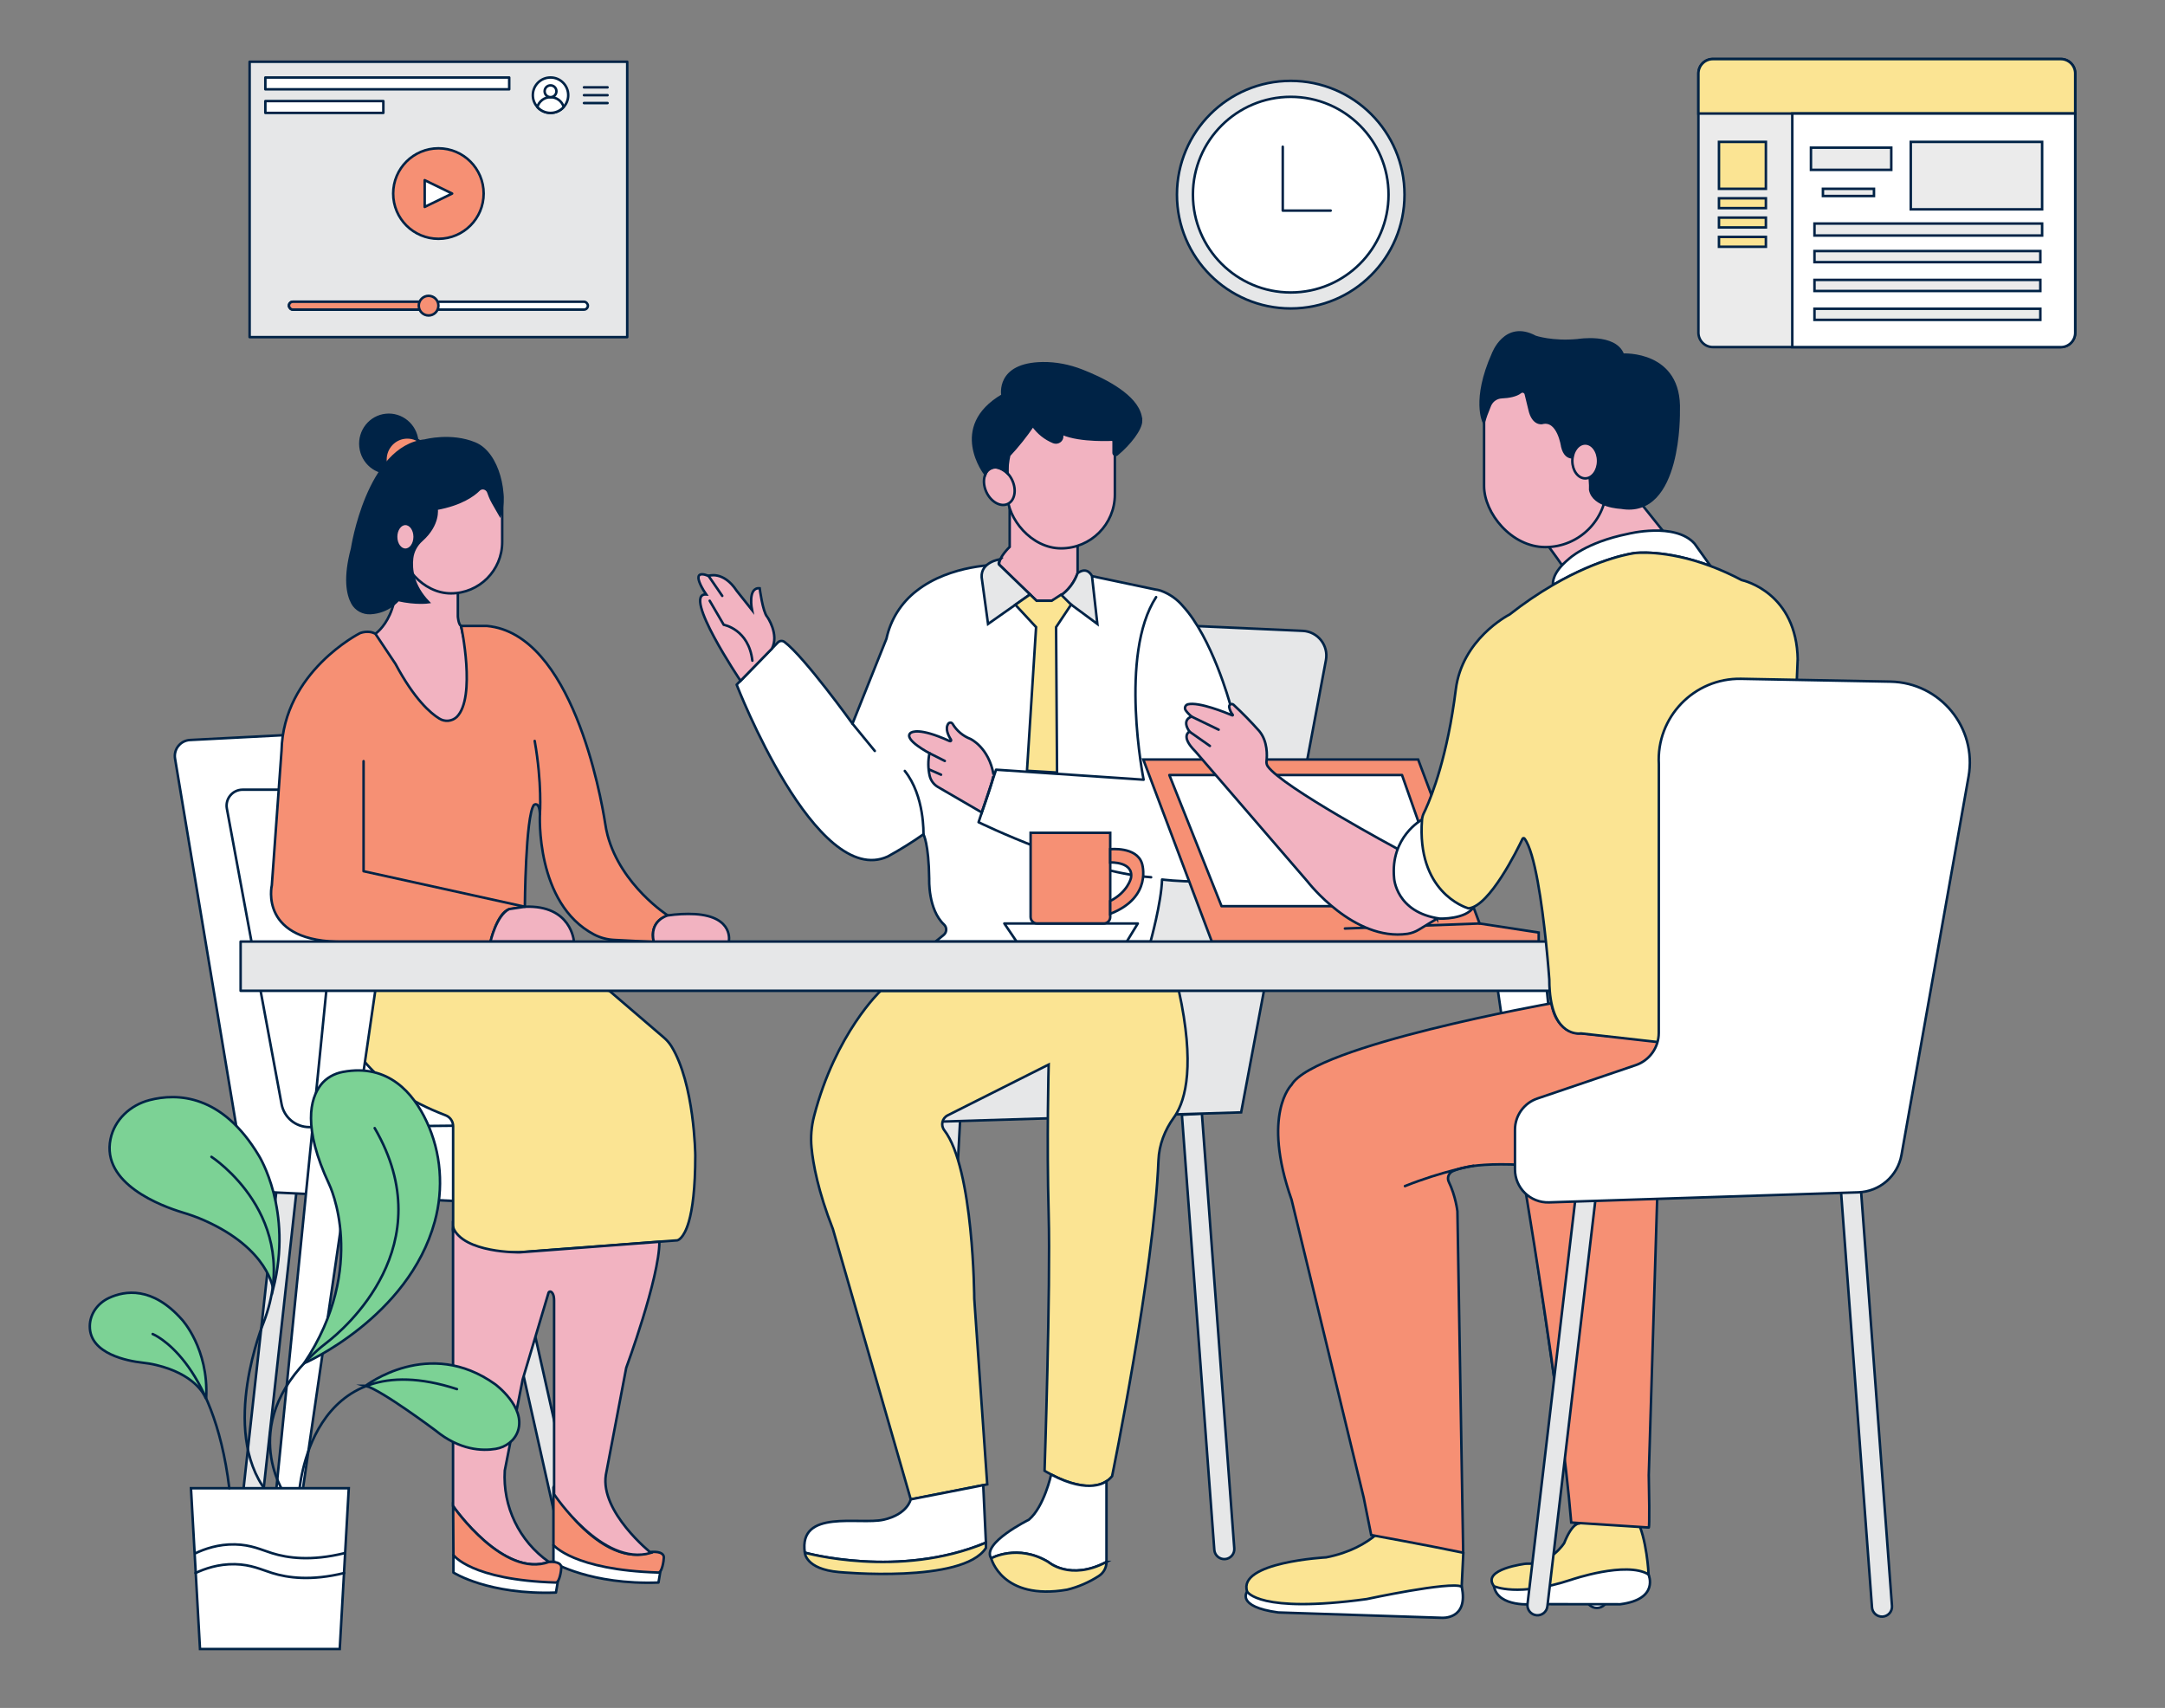<?xml version="1.0" encoding="UTF-8"?>
<svg xmlns="http://www.w3.org/2000/svg" id="a" width="865.76" height="682.89" viewBox="0 0 865.76 682.89">
  <rect x="0" y="0" width="865.76" height="682.89" fill="#808080" stroke="none"/>
  <g>
    <path d="M489.82,623.38h0c2.22-.13,3.91-2.04,3.76-4.26l-12.96-173.86-7.99,.47,12.96,173.92c.15,2.19,2.03,3.85,4.22,3.73Z" fill="#e6e7e8" stroke="#002346" stroke-linecap="round" stroke-linejoin="round"></path>
    <path d="M370.36,623.38h0c2.22,.16,4.14-1.52,4.27-3.74l9.44-174.08-7.98-.56-9.44,174.15c-.14,2.19,1.52,4.08,3.71,4.24Z" fill="#e6e7e8" stroke="#002346" stroke-linecap="round" stroke-linejoin="round"></path>
    <path d="M443.32,248.75l77.62,3.49c6.01,.27,10.39,5.79,9.28,11.71l-33.9,180.81-130,4,77-200Z" fill="#e6e7e8" stroke="#002346" stroke-miterlimit="10"></path>
    <path d="M229.6,622.43h0c-2.14,.44-4.23-.91-4.71-3.04l-32.84-146.73,7.84-1.61,32.81,146.59c.49,2.18-.91,4.34-3.1,4.79Z" fill="#e6e7e8" stroke="#002346" stroke-linecap="round" stroke-linejoin="round"></path>
    <path d="M221.32,617.75v7s15,9,42,8l.84-4.96-14.84-5.04-28-5Z" fill="#fff" stroke="#002346" stroke-linecap="round" stroke-linejoin="round"></path>
    <path d="M263.32,628.75c-34-1-42-11-42-11v-23.09c0-.38,.53-.48,.67-.12h0c1.92,5.12,4.81,9.83,8.57,13.81,6.81,7.23,18.31,16.42,30,12.16,3.89-.21,4.88,1,4.91,2.18-.03,1.41-.73,5.96-2.14,6.06Z" fill="#f69074" stroke="#002346" stroke-miterlimit="10"></path>
    <path d="M181.32,621.75v7s14,9,41,8l.84-4.96-14.84-5.04-27-5Z" fill="#fff" stroke="#002346" stroke-linecap="round" stroke-linejoin="round"></path>
    <path d="M98.4,622.82h0c-2.21-.22-3.81-2.21-3.57-4.42l16.46-149.13,7.96,.81-16.47,149.2c-.24,2.18-2.2,3.76-4.38,3.54Z" fill="#e6e7e8" stroke="#002346" stroke-linecap="round" stroke-linejoin="round"></path>
    <path d="M113.08,293.96l-37.1,1.92c-3.81,.2-6.61,3.67-5.98,7.44l26.91,161.49c1.11,6.68,6.73,11.67,13.49,11.99l75.41,3.59,15-47.14-87.74-139.29Z" fill="#fff" stroke="#002346" stroke-linecap="round" stroke-linejoin="round"></path>
    <path d="M181.2,450.1l-57.44,.55c-5.46,.05-10.16-3.82-11.16-9.19l-21.88-118.16c-.73-3.93,2.29-7.56,6.29-7.56h33.31" fill="none" stroke="#002346" stroke-linecap="round" stroke-linejoin="round"></path>
    <path d="M150.12,253.4s13.32-8.88,6.28-34.92l31.88,8.37-5.19,9.4v10.22s.18,3,1.24,3.8l7.42,32.69-7.79,8.08-35.06-9.09s-.72-6.92,.72-10.1,.5-18.45,.5-18.45Z" fill="#f2b3c1" stroke="#002346" stroke-miterlimit="10"></path>
    <path d="M469.93,446.08c-.17,.27-.35,.52-.53,.76-3.63,5.01-5.89,10.87-6.14,17.05-1.85,45.07-18.55,126.34-18.55,126.34-8.19,9.83-27-2.18-27-2.18,0,0,2.45-73.15,1.64-102.64s0-59.76,0-59.76l-40.38,20.3c-2.23,1.12-2.88,3.99-1.35,5.97,11.75,15.19,11.98,67.34,11.98,67.34l.24,3.54h0l4.94,70.69-30.58,6-31.13-108.07c-5.91-15.08-7.92-26-8.55-32.61-.4-4.19-.04-8.42,1.01-12.5,8.6-33.25,26.64-50.16,26.64-50.16h119.25c6.44,29.46,2.76,43.4-1.49,49.93Z" fill="#fbe493" stroke="#002346" stroke-miterlimit="10"></path>
    <path d="M497.88,347.33c-6.06,7.79-33.19,4.33-33.19,4.33-.28,9.23-4.6,24.82-4.6,24.82h-86l3.27-2.66c1.18-.96,1.36-2.7,.4-3.88-.07-.09-.15-.18-.24-.26-6.48-6.09-5.94-18.22-5.94-18.22-.19-14.23-2.3-17.88-2.3-17.88-4.58,3.2-9.33,6.16-14.23,8.85-28.83,13.27-60.47-68.67-60.47-68.67l2.8-2.87,13.67-14c.71-.74,1.86-.83,2.67-.2,8,6,27.17,32.66,27.17,32.66l13.6-34c1.62-7.62,5.91-14.41,12.09-19.15,13.63-10.68,33-10.4,33-10.4l31.33,3.35,30.9,6.51c.82,.1,1.63,.28,2.41,.53,3.42,1.24,6.45,3.36,8.79,6.14,11.69,12.71,18.81,38.92,18.81,38.92,12.7,38.96,6.06,66.08,6.06,66.08Z" fill="#fff" stroke="#002346" stroke-linecap="round" stroke-linejoin="round"></path>
    <path d="M403.76,200.99v17.68s-4.73,4.54-4.14,7.14l14.88,14.39h6.08c4.82-2.08,8.56-6.06,10.34-11v-10.49l-26.46-18.37-.7,.65Z" fill="#f2b3c1" stroke="#002346" stroke-miterlimit="10"></path>
    <path d="M400.02,223.6s-7.87,1-7.46,7.23l2.55,18.65,16.78-11.8-12.31-11.88s-.68-.32,.44-2.2Z" fill="#e6e7e8" stroke="#002346" stroke-miterlimit="10"></path>
    <path d="M423.82,238.39l15,11.09-2.14-19.11s-1.74-4.13-5.75-1.21c-1.32,3.76-3.81,6.99-7.11,9.23Z" fill="#e6e7e8" stroke="#002346" stroke-miterlimit="10"></path>
    <polygon points="406.03 241.8 414.32 250.75 410.68 308.18 422.7 308.89 422.32 250.75 428.32 241.75 424.32 237.75 420.56 240.2 414.5 240.2 411.89 237.68 406.03 241.8" fill="#fbe493" stroke="#002346" stroke-miterlimit="10"></polygon>
    <rect x="402.82" y="158.25" width="43" height="61" rx="21.5" ry="21.5" fill="#f2b3c1" stroke="#002346" stroke-miterlimit="10"></rect>
    <ellipse cx="399.62" cy="194.37" rx="5.68" ry="7.87" transform="translate(-44.74 189.43) rotate(-25.3)" fill="#f2b3c1" stroke="#002346" stroke-miterlimit="10"></ellipse>
    <path d="M456.3,168.25c0,3.34-4.57,9.24-9.66,13.46-.52,.43-1.32,.06-1.32-.62v-5.33s-13.27,.82-20.48-2.36c-.07,.36-.1,.72-.09,1.07,.04,1.76-1.83,2.94-3.46,2.28-3.29-1.35-6.16-3.62-8.24-6.59-2.85,4.2-6.02,8.17-9.48,11.88-.53,2.34-.78,4.73-.77,7.13,0,0-3.8-3.55-6.6-1.92-1.05,.41-1.86,1.28-2.19,2.36,0,0-14.7-18.85,6.88-31.53,0,0-2.47-12.59,16.06-12.84,5.32-.07,10.58,.98,15.54,2.9,7.69,2.98,20.09,8.87,23.09,16.66,.45,1.1,.69,2.27,.71,3.46Z" fill="#002346" stroke="#002346" stroke-miterlimit="10"></path>
    <path d="M598.14,390.21l36.18,249c.31,2.12,2.12,3.69,4.26,3.69h0c2.37,0,4.3-1.92,4.3-4.3,0-.14,0-.29-.02-.43l-23.51-234.42-1.11-11-20.1-2.54Z" fill="#fff" stroke="#002346" stroke-linecap="round" stroke-linejoin="round"></path>
    <path d="M613.21,641.39s-14.16,1.55-15.81-7.18l53.09-12,8.73,7.32s4.48,9.89-11.33,11.9l-34.68-.04Z" fill="#fff" stroke="#002346" stroke-miterlimit="10"></path>
    <path d="M498.73,636.36s-4.68,6,12.39,8.35l65.39,2.13s10.89,.91,8-12.48l-14.34-7.7s-46.72,2.92-47.25,3.72-24.19,5.98-24.19,5.98Z" fill="#fff" stroke="#002346" stroke-miterlimit="10"></path>
    <path d="M555.83,607.45s-6.4,11.51-25.51,15.23c0,0-35.58,1.88-31.59,13.68,0,0,4.51,8.88,47.78,3,0,0,33.19-7.16,38-5l.65-13.54-17.41-15.67-11.92,2.3Z" fill="#fbe493" stroke="#002346" stroke-miterlimit="10"></path>
    <polygon points="457.19 303.67 484.6 376.48 615.31 376.48 615.31 372.86 591.67 369.24 567.1 303.67 457.19 303.67" fill="#f69074" stroke="#002346" stroke-miterlimit="10"></polygon>
    <polygon points="467.61 309.89 488.49 362.32 579.08 362.32 560.65 309.89 467.61 309.89" fill="#fff" stroke="#002346" stroke-linecap="round" stroke-linejoin="round"></polygon>
    <polygon points="401.62 369.24 455 369.24 450.58 376.48 406.53 376.48 401.62 369.24" fill="#fff" stroke="#002346" stroke-linecap="round" stroke-linejoin="round"></polygon>
    <path d="M394.26,616.8c-34.8,14.59-72.42,4-72.42,4-2.59-17.64,21.86-11,31.5-13.17s10.84-8.13,10.84-8.13l29-5.68,1.08,22.98Z" fill="#fff" stroke="#002346" stroke-linecap="round" stroke-linejoin="round"></path>
    <path d="M394.26,616.8v2.12c-9.17,14.35-58.78,9.64-58.78,9.64-13.41-1.17-13.64-7.76-13.64-7.76,0,0,37.62,10.59,72.42-4Z" fill="#fbe493" stroke="#002346" stroke-miterlimit="10"></path>
    <path d="M442.47,592.22v32.3c-14.58,7.7-23.27,0-23.27,0-12.24-7.35-22.83-1.47-22.83-1.47-4-6,15.06-15.42,15.06-15.42,6.11-5.16,8.92-18.08,8.92-18.08,15.51,8.27,22.12,2.67,22.12,2.67Z" fill="#fff" stroke="#002346" stroke-linecap="round" stroke-linejoin="round"></path>
    <path d="M442.47,624.52c0,2.27-1.16,4.39-3.07,5.61-3.89,2.52-8.18,4.37-12.68,5.48-26.1,4.47-30.35-12.56-30.35-12.56,0,0,10.59-5.88,22.83,1.47,0,0,8.69,7.7,23.27,0Z" fill="#fbe493" stroke="#002346" stroke-miterlimit="10"></path>
    <path d="M618.28,217.2s3.94,5.2,6.54,9.05c4.36,16.5,15.51-9.78,40.02-14.17l-9.39-11.74-17.92-10.74-19.25,27.6Z" fill="#f2b3c1" stroke="#002346" stroke-miterlimit="10"></path>
    <path d="M684.02,226.3c-18.14-6.79-30.28-5.19-30.28-5.19,0,0-13.45,1.58-32.71,12.79-.14-1-.2-5,6.21-10.31,0,0,6.76-6.69,23.7-10.12,0,0,18.91-4.81,26.69,3.89l6.39,8.94Z" fill="#fff" stroke="#002346" stroke-miterlimit="10"></path>
    <path d="M631.51,609.15s-2.73-.45-6,7.81c0,0-5.43,8.73-15.34,8.26,0,0-17.94,2.12-12.74,9,0,0,9.43,4.48,30.91-2.6,0,0,21.94-7.55,30.91-2.12,0,0-.62-14.47-4.91-22.34,0,0-20.1-3-20.1-2s-2.73,3.99-2.73,3.99Z" fill="#fbe493" stroke="#002346" stroke-miterlimit="10"></path>
    <rect x="159.82" y="178.25" width="41" height="59" rx="20.5" ry="20.5" fill="#f2b3c1" stroke="#002346" stroke-miterlimit="10"></rect>
    <path d="M261.44,376.62l-15.89-.82c-2.77-.14-5.49-.86-7.95-2.14-23.63-12.37-21.69-48.21-21.69-48.21-.25-5.31-2.41-3.61-2.41-3.61-3.38,4.57-3.62,40.71-3.62,40.71l-6.27,1c-4.82,1.45-7.47,13-7.47,13h-58.44c-34.46,.47-29-22.6-29-22.6l3.88-53.79c.71-31.56,31.37-47,31.37-47,0,0,3.37-1.4,6.2,.29l8,12c7.54,14.12,14,19.7,17.5,21.84,2.2,1.42,5.09,1.16,7-.63,7.84-7.8,1.75-36.38,1.75-36.38h10.37c33.95,3.17,45.5,67.88,47.22,78.88,.25,1.62,.54,3.24,.97,4.82,5.38,20.07,24.08,32.05,24.08,32.05-8.01,2.63-5.6,10.59-5.6,10.59Z" fill="#f69074" stroke="#002346" stroke-miterlimit="10"></path>
    <path d="M291.44,376.62h-30c-2-8.6,5.53-10.59,5.53-10.59,3.64-.54,7.32-.73,11-.54h0c15.74,1.02,13.47,11.13,13.47,11.13Z" fill="#f2b3c1" stroke="#002346" stroke-miterlimit="10"></path>
    <path d="M209.88,362.54c18.71-.78,19.63,13.94,19.63,13.94h-33.37s2.36-10.52,7.47-13l6.27-.94Z" fill="#f2b3c1" stroke="#002346" stroke-miterlimit="10"></path>
    <path d="M278.04,461.97c0,13.41-1.16,21.53-2.57,26.44-2.07,7.17-4.63,7.52-4.63,7.52l-62.94,4.75c-29.58,1.07-26.7-10-26.7-10v-40.38c0-1.93-1.19-3.67-3-4.36-58.91-22.51-41.34-68.33-41.34-68.33l43.65,8.3,63.16,10.24,21.76,18.66c1.17,.99,2.18,2.15,3,3.44,9.32,15.04,9.61,43.72,9.61,43.72Z" fill="#fbe493" stroke="#002346" stroke-miterlimit="10"></path>
    <path d="M260.31,620.88c-19.36,5.78-38.73-23.42-38.73-23.42v-77.42c0-2.33-.67-3.22-1.24-3.55-.33-.18-.75-.06-.94,.28-.03,.05-.05,.11-.06,.16l-10.34,34.68-7.14,36.34c-.89,14.41,5.77,28.24,17.59,36.53h.07c-18.07,6.58-37.8-21.5-38.35-22.3h0v-111.46c4.09,10.39,26.7,10,26.7,10l55.82-4.22c0,14.46-13.27,50.4-13.27,50.4l-8.14,42.79c-2.34,14.89,18.03,31.19,18.03,31.19Z" fill="#f2b3c1" stroke="#002346" stroke-miterlimit="10"></path>
    <path d="M222.32,632.75c-34-1-41-11-41-11l-.12-19.54h0c.55,.8,20.28,28.88,38.35,22.3,3.89-.21,4.88,1,4.91,2.18-.03,1.41-.73,5.96-2.14,6.06Z" fill="#f69074" stroke="#002346" stroke-miterlimit="10"></path>
    <path d="M150.93,390.21l-36.18,249c-.31,2.12-2.12,3.69-4.26,3.69h0c-2.37,0-4.3-1.92-4.3-4.3,0-.14,0-.29,.02-.43l23.52-234.42,1.1-11,20.1-2.54Z" fill="#fff" stroke="#002346" stroke-linecap="round" stroke-linejoin="round"></path>
    <path d="M308.67,259.36l-12.53,12.85s-23.62-35.1-13.75-34.53c0,0-7.53-10.73,.94-7.43,0,0,5.87-2.21,11.29,6l6.1,7.66h0s-1.87-9.17,3.07-8.7c0,0,1.17,9.26,3,11.44,.06-.02,4.88,7.02,1.88,12.71Z" fill="#f2b3c1" stroke="#002346" stroke-miterlimit="10"></path>
    <path d="M392.58,324.83l-17.44-10.13c-1.71-.98-2.94-2.62-3.39-4.54-.66-2.96-.68-6.03-.06-9,0,0-10.37-5.41-7.68-8,0,0,1.8-2.28,11.22,1.26h0c1.37,.51,2.88,1.14,4.57,1.91,.36,.16,.72-.24,.5-.57-1.05-1.6-2.48-4.43-1.07-6.42,.08-.13,.19-.23,.33-.29,.48-.28,1.09-.12,1.37,.36,0,0,0,.01,.01,.02,1.63,2.74,4.13,4.85,7.1,6,0,0,7.35,3.32,9.28,14.32,0-.05,0,2-4.74,15.08Z" fill="#f2b3c1" stroke="#002346" stroke-miterlimit="10"></path>
    <rect x="593.46" y="144.75" width="49" height="74" rx="24.5" ry="24.5" fill="#f2b3c1" stroke="#002346" stroke-miterlimit="10"></rect>
    <path d="M595.77,162.17c-1,2.41-2.06,5.25-2.45,6.57,0,0-4.48-8.85,3.65-27.13,0,0,4.86-13.46,17-6.92,0,0,6.73,2.31,16.93,1.35,0,0,15-2.5,18.08,5.77,0,0,23.27-1.35,22.31,22.5,0,0,1,42.89-23.08,38.66,0,0-11-.38-12.31-7.12,0,0,.57-11.64-4.81-13.61,0,0-4.81,2.84-6.35-3.7,0,0-1.54-11.15-8.08-9.42,0,0-3.65,.77-5-5.39l-1.51-6.19c-.18-.72-.91-1.17-1.63-.99-.2,.05-.38,.14-.54,.27-1.67,1.33-4.71,1.87-7.43,1.98-2.11,.09-3.98,1.41-4.78,3.36Z" fill="#002346" stroke="#002346" stroke-miterlimit="10"></path>
    <ellipse cx="633.91" cy="184.3" rx="5.15" ry="6.98" fill="#f2b3c1" stroke="#002346" stroke-miterlimit="10"></ellipse>
    <path d="M633.82,396.15H96.22v-19.68H632.3c.93,8.67,1.4,15.19,1.4,15.19,0,1.61,0,3.11,.12,4.49Z" fill="#e6e7e8" stroke="#002346" stroke-linecap="round" stroke-linejoin="round"></path>
    <g>
      <ellipse cx="155.52" cy="177.43" rx="11.4" ry="11.59" transform="translate(-17.57 17.09) rotate(-5.95)" fill="#002346" stroke="#002346" stroke-miterlimit="10"></ellipse>
      <ellipse cx="162.92" cy="183.79" rx="8.77" ry="8.92" transform="translate(-18.19 17.89) rotate(-5.95)" fill="#f69074" stroke="#002346" stroke-miterlimit="10"></ellipse>
      <path d="M191.48,195.86c-2.24,2.23-7.16,5.78-16.9,7.57,0,0,1.13,6.24-6,12.58-2.07,1.84-3.46,4.37-3.79,7.16-.52,4.42,.21,11.04,6.55,17.62,0,0-4.99,.72-12.13-.9,0,0-3.86,4.85-11.05,5.23-2.96,.16-5.83-1.37-7.26-4.01-1.91-3.52-3.23-10.02-.1-21.75,0,0,6.2-40.82,29.18-43.22,0,0,10.42-2.78,19.96,1.19,9.62,4,12.79,21.08,10.02,28.59l-1.89-3.28c-1.53-2.66-1.82-3.18-2.79-5.85-.1-.27-.24-.52-.42-.73h0c-.89-1.06-2.43-1.16-3.41-.18Z" fill="#002346" stroke="#002346" stroke-miterlimit="10"></path>
    </g>
    <ellipse cx="162.11" cy="214.63" rx="3.71" ry="5.17" fill="#f2b3c1" stroke="#002346" stroke-miterlimit="10"></ellipse>
    <path d="M215.91,325.44s.91-12.19-2.09-29.19" fill="none" stroke="#002346" stroke-linecap="round" stroke-linejoin="round"></path>
    <polyline points="209.88 362.54 145.39 348.34 145.39 304.34" fill="none" stroke="#002346" stroke-linecap="round" stroke-linejoin="round"></polyline>
    <path d="M663.05,467.15l-3.73,122.6c.46,21.76,0,21,0,21l-31-2c-4.18-50.46-20.02-143.01-20.02-143.01-12-.59-19.23,.18-23.6,1.27h0c-1.64,.4-2.87,.85-3.8,1.28-1.6,.75-2.33,2.66-1.55,4.25,2.73,5.58,3.45,11.75,3.45,11.75l2.31,136.53c-14.79-3.07-36.79-7.07-36.79-7.07l-3-15-28.84-119.09c-12.06-34.32,0-45.92,0-45.92,9.28-15.77,103.9-32.59,103.9-32.59,2.26,12.86,11.84,12,11.84,12l35.48,3.46-4.65,50.54Z" fill="#f69074" stroke="#002346" stroke-miterlimit="10"></path>
    <path d="M609.14,334.73s5.68-10.48,11.68-26.48" fill="none" stroke="#002346" stroke-linecap="round" stroke-linejoin="round"></path>
    <path d="M589.25,466.1s-12.43,2.14-27.43,8.14" fill="none" stroke="#002346" stroke-linecap="round" stroke-linejoin="round"></path>
    <path d="M614.4,645.82h0c-2.21-.22-3.81-2.21-3.57-4.42l20.46-173.13,7.96,.81-20.47,173.2c-.24,2.18-2.2,3.76-4.38,3.54Z" fill="#e6e7e8" stroke="#002346" stroke-linecap="round" stroke-linejoin="round"></path>
    <path d="M752.82,646.38h0c2.22-.13,3.91-2.04,3.76-4.26l-12.96-173.86-7.99,.47,12.96,173.92c.15,2.19,2.03,3.85,4.22,3.73Z" fill="#e6e7e8" stroke="#002346" stroke-linecap="round" stroke-linejoin="round"></path>
    <line x1="591.67" y1="369.24" x2="537.82" y2="371.25" fill="none" stroke="#002346" stroke-linecap="round" stroke-linejoin="round"></line>
    <path d="M574.65,367.29l-7.23,4.39c-1.4,.86-2.96,1.44-4.58,1.69-21.53,3.11-40-20.94-40-20.94l-44.83-52c-6.19-6.19-2.34-7.9-2.34-7.9-3.42-4.92,.85-6,.85-6-1.25-1.08-1.98-1.93-2.4-2.57-.59-.88-.11-2.11,.93-2.36,4.39-1.03,15.05,3.28,17.75,4.43,.14,.06,.27-.11,.17-.23-.74-.9-1.23-1.97-1.43-3.1-.17-.97,1.03-1.59,1.74-.92,3.6,3.34,7.03,6.85,10.29,10.52,3.44,4.14,3.14,9.93,2.9,12.02-.09,.73,.07,1.48,.5,2.09,5.92,8.34,51.96,33.04,51.96,33.04l9.53,17.53,6.19,10.33Z" fill="#f2b3c1" stroke="#002346" stroke-miterlimit="10"></path>
    <path d="M568.63,327.72s-12.74,6.9-11.14,23.41c0,0,.71,13.68,18.29,16.16,0,0,10.45,.36,13.57-4.7l-13.39-10.75-4.8-16-2.53-8.12Z" fill="#fff" stroke="#002346" stroke-miterlimit="10"></path>
    <path d="M718.86,263.79s0,.02,0,.03l-.17,4.16-.23,5.27-4.68,111.26c0,.14-.07,.27-.19,.35l-41.11,31.02-.87,.67c-.08,.06-.18,.1-.29,.1h-8.28s-.03,0-.05,0l-30.69-3.45s-.07,0-.11,0c-.8,.12-11.01,1.25-12.47-17.06-.12-1.38-.17-2.87-.17-4.48,0,0,0-.01,0-.02-.02-.23-.47-6.67-1.36-15.18-1.54-14.75-4.38-35.69-8.55-41.17-.21-.28-.64-.23-.79,.08-1.97,4.16-13.14,26.94-21.53,27.81-.07,0-.13,0-.19-.02-1.52-.45-20.68-6.75-18.48-35.45,.08-.91,.32-1.81,.73-2.63l.65-1.37c2.63-5.76,8.8-21.47,12.13-48.05,2.51-19.97,20.63-29.52,21.53-29.98,.02-.01,.05-.03,.07-.05,5.48-4.32,11.26-8.26,17.29-11.77,19.26-11.18,32.71-12.72,32.71-12.72,0,0,12.14-1.6,30.28,5.19,4.24,1.59,8.36,3.45,12.36,5.57,.04,.02,.07,.03,.11,.04,1.17,.26,21.95,5.24,22.38,31.84Z" fill="#fbe493" stroke="#002346" stroke-miterlimit="10"></path>
    <line x1="475.67" y1="292.53" x2="483.82" y2="298.25" fill="none" stroke="#002346" stroke-linecap="round" stroke-linejoin="round"></line>
    <line x1="476.52" y1="286.53" x2="487.32" y2="291.75" fill="none" stroke="#002346" stroke-linecap="round" stroke-linejoin="round"></line>
    <path d="M787.21,310.5l-26.82,151.25c-1.5,8.45-8.71,14.7-17.29,14.98l-123.66,4.02c-7.45,.24-13.62-5.73-13.62-13.18v-15.86c0-5.65,3.6-10.68,8.95-12.49l39.3-13.33c5.53-1.87,9.25-7.06,9.25-12.9l.04-107.37c-1.1-18.81,14.05-34.57,32.88-34.21l59.75,1.13c19.86,.37,34.69,18.41,31.22,37.97Z" fill="#fff" stroke="#002346" stroke-linecap="round" stroke-linejoin="round"></path>
    <line x1="340.89" y1="289.35" x2="349.82" y2="300.25" fill="none" stroke="#002346" stroke-linecap="round" stroke-linejoin="round"></line>
    <line x1="283.33" y1="230.25" x2="288.82" y2="238.25" fill="none" stroke="#002346" stroke-linecap="round" stroke-linejoin="round"></line>
    <path d="M283.8,240.2l5.61,9.61s9.99,1.74,11.45,14.34" fill="none" stroke="#002346" stroke-linecap="round" stroke-linejoin="round"></path>
    <path d="M369.28,333.58s.54-15.33-7.46-25.33" fill="none" stroke="#002346" stroke-linecap="round" stroke-linejoin="round"></path>
    <path d="M462.32,238.75c-15,23-5,73-5,73l-59-4-7,21s41,20,69,22" fill="none" stroke="#002346" stroke-linecap="round" stroke-linejoin="round"></path>
    <line x1="371.69" y1="301.16" x2="377.82" y2="304.25" fill="none" stroke="#002346" stroke-linecap="round" stroke-linejoin="round"></line>
    <line x1="371.47" y1="307.63" x2="376.32" y2="309.75" fill="none" stroke="#002346" stroke-linecap="round" stroke-linejoin="round"></line>
    <path d="M443.97,332.98v33.69c0,1.41-1.15,2.56-2.56,2.56,0,0,0,0-.01,0h-26.7c-1.42,0-2.56-1.14-2.57-2.56v-33.69h31.84Z" fill="#f69074" stroke="#002346" stroke-miterlimit="10"></path>
    <path d="M456.67,345.25c-2.14-6.85-12.7-5.71-12.7-5.71v5.29s9.56-.43,8.28,6.28c0,0-1.29,5.57-8.28,9.13v5.14c17.13-6.71,12.7-20.13,12.7-20.13Z" fill="#f69074" stroke="#002346" stroke-miterlimit="10"></path>
    <g>
      <rect x="99.82" y="24.69" width="151" height="110.1" fill="#e6e7e8" stroke="#002346" stroke-linecap="round" stroke-linejoin="round"></rect>
      <g>
        <rect x="106.11" y="30.99" width="97.52" height="4.72" fill="#fff" stroke="#002346" stroke-linecap="round" stroke-linejoin="round"></rect>
        <rect x="106.11" y="40.42" width="47.19" height="4.72" fill="#fff" stroke="#002346" stroke-linecap="round" stroke-linejoin="round"></rect>
      </g>
      <path d="M227.23,38.06c0,1.81-.68,3.46-1.81,4.7-1.27,1.46-3.16,2.38-5.27,2.38s-4-.91-5.27-2.38c-1.13-1.24-1.81-2.89-1.81-4.7,0-3.92,3.16-7.08,7.08-7.08s7.08,3.16,7.08,7.08Z" fill="#fff" stroke="#002346" stroke-linecap="round" stroke-linejoin="round"></path>
      <path d="M225.42,42.77c-1.27,1.46-3.16,2.38-5.27,2.38s-4-.91-5.27-2.38c.68-2.27,2.78-3.92,5.27-3.92s4.59,1.65,5.27,3.92Z" fill="#fff" stroke="#002346" stroke-linecap="round" stroke-linejoin="round"></path>
      <circle cx="220.15" cy="36.49" r="2.36" fill="#fff" stroke="#002346" stroke-linecap="round" stroke-linejoin="round"></circle>
      <g>
        <line x1="233.52" y1="34.92" x2="242.95" y2="34.92" fill="#fff" stroke="#002346" stroke-linecap="round" stroke-linejoin="round"></line>
        <line x1="233.52" y1="38.06" x2="242.95" y2="38.06" fill="#fff" stroke="#002346" stroke-linecap="round" stroke-linejoin="round"></line>
        <line x1="233.52" y1="41.21" x2="242.95" y2="41.21" fill="#fff" stroke="#002346" stroke-linecap="round" stroke-linejoin="round"></line>
      </g>
      <circle cx="175.32" cy="77.39" r="18.09" fill="#f69074" stroke="#002346" stroke-miterlimit="10"></circle>
      <polygon points="169.83 82.73 169.83 72.04 180.81 77.39 169.83 82.73" fill="#fff" stroke="#002346" stroke-linecap="round" stroke-linejoin="round"></polygon>
      <rect x="115.55" y="120.64" width="119.54" height="3.15" rx="1.57" ry="1.57" fill="#fff" stroke="#002346" stroke-linecap="round" stroke-linejoin="round"></rect>
      <rect x="115.55" y="120.64" width="55.05" height="3.15" rx="1.57" ry="1.57" fill="#f69074" stroke="#002346" stroke-miterlimit="10"></rect>
      <circle cx="171.39" cy="122.21" r="3.93" fill="#f69074" stroke="#002346" stroke-miterlimit="10"></circle>
    </g>
  </g>
  <path d="M829.85,29.32v103.69c0,3.18-2.57,5.76-5.75,5.77h-139.15c-3.18,0-5.76-2.59-5.77-5.77V29.32c0-3.18,2.59-5.76,5.77-5.76h139.15c3.18,0,5.75,2.57,5.75,5.75h0Z" fill="#ebebeb" stroke="#002346" stroke-miterlimit="10"></path>
  <path d="M829.85,29.32v16.07h-150.67V29.39c0-3.18,2.59-5.76,5.77-5.76h139.15c3.15,0,5.72,2.54,5.75,5.69Z" fill="#fbe493" stroke="#002346" stroke-miterlimit="10"></path>
  <rect x="687.4" y="56.73" width="18.76" height="18.76" fill="#fbe493" stroke="#002346" stroke-miterlimit="10"></rect>
  <rect x="687.4" y="79.28" width="18.76" height="3.93" fill="#fbe493" stroke="#002346" stroke-miterlimit="10"></rect>
  <rect x="687.4" y="87.01" width="18.76" height="3.93" fill="#fbe493" stroke="#002346" stroke-miterlimit="10"></rect>
  <rect x="687.4" y="94.73" width="18.76" height="3.93" fill="#fbe493" stroke="#002346" stroke-miterlimit="10"></rect>
  <path d="M829.85,45.39v87.64c0,3.18-2.57,5.76-5.75,5.77h-107.38V45.39h113.13Z" fill="#fff" stroke="#002346" stroke-miterlimit="10"></path>
  <rect x="724.18" y="59.04" width="32.12" height="8.87" fill="#ebebeb" stroke="#002346" stroke-miterlimit="10"></rect>
  <rect x="764.1" y="56.73" width="52.52" height="26.97" fill="#ebebeb" stroke="#002346" stroke-miterlimit="10"></rect>
  <rect x="728.97" y="75.49" width="20.41" height="2.88" fill="#ebebeb" stroke="#002346" stroke-miterlimit="10"></rect>
  <rect x="725.59" y="89.38" width="91.03" height="4.79" fill="#ebebeb" stroke="#002346" stroke-miterlimit="10"></rect>
  <rect x="725.59" y="100.38" width="90.32" height="4.44" fill="#ebebeb" stroke="#002346" stroke-miterlimit="10"></rect>
  <rect x="725.59" y="111.91" width="90.32" height="4.44" fill="#ebebeb" stroke="#002346" stroke-miterlimit="10"></rect>
  <rect x="725.59" y="123.45" width="90.32" height="4.44" fill="#ebebeb" stroke="#002346" stroke-miterlimit="10"></rect>
  <g>
    <path d="M44.2,455.41c1.6-7.68,7.85-13.56,15.6-15.56,10.97-2.84,28.99-2.43,43.72,22.22,0,0,13.76,21.79,5.7,53.38,0,0-1.65-16.04-27.57-27.52-2.86-1.27-5.82-2.31-8.82-3.21-8.1-2.45-32.36-11.36-28.63-29.3Z" fill="#7cd295" stroke="#002346" stroke-miterlimit="10"></path>
    <path d="M137.11,428.58c-3.5,.65-6.72,2.45-8.86,5.24-4.17,5.44-7.32,16.85,3.4,39.73,0,0,15.82,32.62-10.04,71.55,0,0,41.71-18.18,52.24-56.66,3.64-13.32,2.59-27.53-3.27-40.07-5.31-11.34-15.29-23.18-33.46-19.79Z" fill="#7cd295" stroke="#002346" stroke-miterlimit="10"></path>
    <path d="M113.78,597.24s-20.23-29.17,14.68-58.67c.79-.66,1.59-1.29,2.41-1.92,6.58-5.1,46.31-38.64,18.96-85.6" fill="none" stroke="#002346" stroke-linecap="round" stroke-linejoin="round"></path>
    <path d="M84.56,462.54s36.94,23.88,20.91,66.08c0,0-17.83,43.08,1.1,67.74" fill="none" stroke="#002346" stroke-linecap="round" stroke-linejoin="round"></path>
    <path d="M35.91,530.24c.04-4.87,3.15-9.18,7.65-11.27,6.34-2.95,17.36-4.73,29.2,8.65,0,0,10.73,11.55,9.69,31.37,0,.1-.14,.13-.18,.04-.78-1.89-4.85-9.67-19.81-13.26-1.88-.45-3.8-.76-5.73-.97-5.19-.59-20.91-3.3-20.82-14.55Z" fill="#7cd295" stroke="#002346" stroke-miterlimit="10"></path>
    <path d="M146.23,554.08s25.25-19.66,51.83-.58c0,0,12.29,9.06,9.05,18.66-1.29,3.83-4.84,6.48-8.92,7.15-5.31,.87-14.33,.6-24.04-7.37,0,0-21.57-16.15-27.93-17.86Z" fill="#7cd295" stroke="#002346" stroke-miterlimit="10"></path>
    <path d="M119.64,596.8s3.61-60.77,63.09-41.39" fill="none" stroke="#002346" stroke-linecap="round" stroke-linejoin="round"></path>
    <polygon points="135.86 659.33 79.98 659.33 76.37 595.04 139.47 595.04 135.86 659.33" fill="#fff" stroke="#002346" stroke-miterlimit="10"></polygon>
    <path d="M78.18,621.02c3.66-1.71,9.14-3.66,15.77-3.52,6.47,.13,10.56,2.18,14.88,3.52,6.22,1.94,15.57,3.25,28.83,0" fill="none" stroke="#002346" stroke-linecap="round" stroke-linejoin="round"></path>
    <path d="M78.18,628.94c3.66-1.71,9.14-3.66,15.77-3.52,6.47,.13,10.56,2.18,14.88,3.52,6.22,1.94,15.57,3.25,28.83,0" fill="none" stroke="#002346" stroke-linecap="round" stroke-linejoin="round"></path>
    <path d="M61.05,533.39s24.34,9.69,30.65,61.65" fill="none" stroke="#002346" stroke-linecap="round" stroke-linejoin="round"></path>
  </g>
  <circle cx="516.15" cy="77.83" r="45.5" fill="#e6e7e8" stroke="#002346" stroke-miterlimit="10"></circle>
  <circle cx="516.15" cy="77.83" r="39.11" fill="#fff" stroke="#002346" stroke-miterlimit="10"></circle>
  <polyline points="512.96 58.67 512.96 84.21 532.12 84.21" fill="none" stroke="#002346" stroke-linecap="round" stroke-linejoin="round"></polyline>
</svg>
